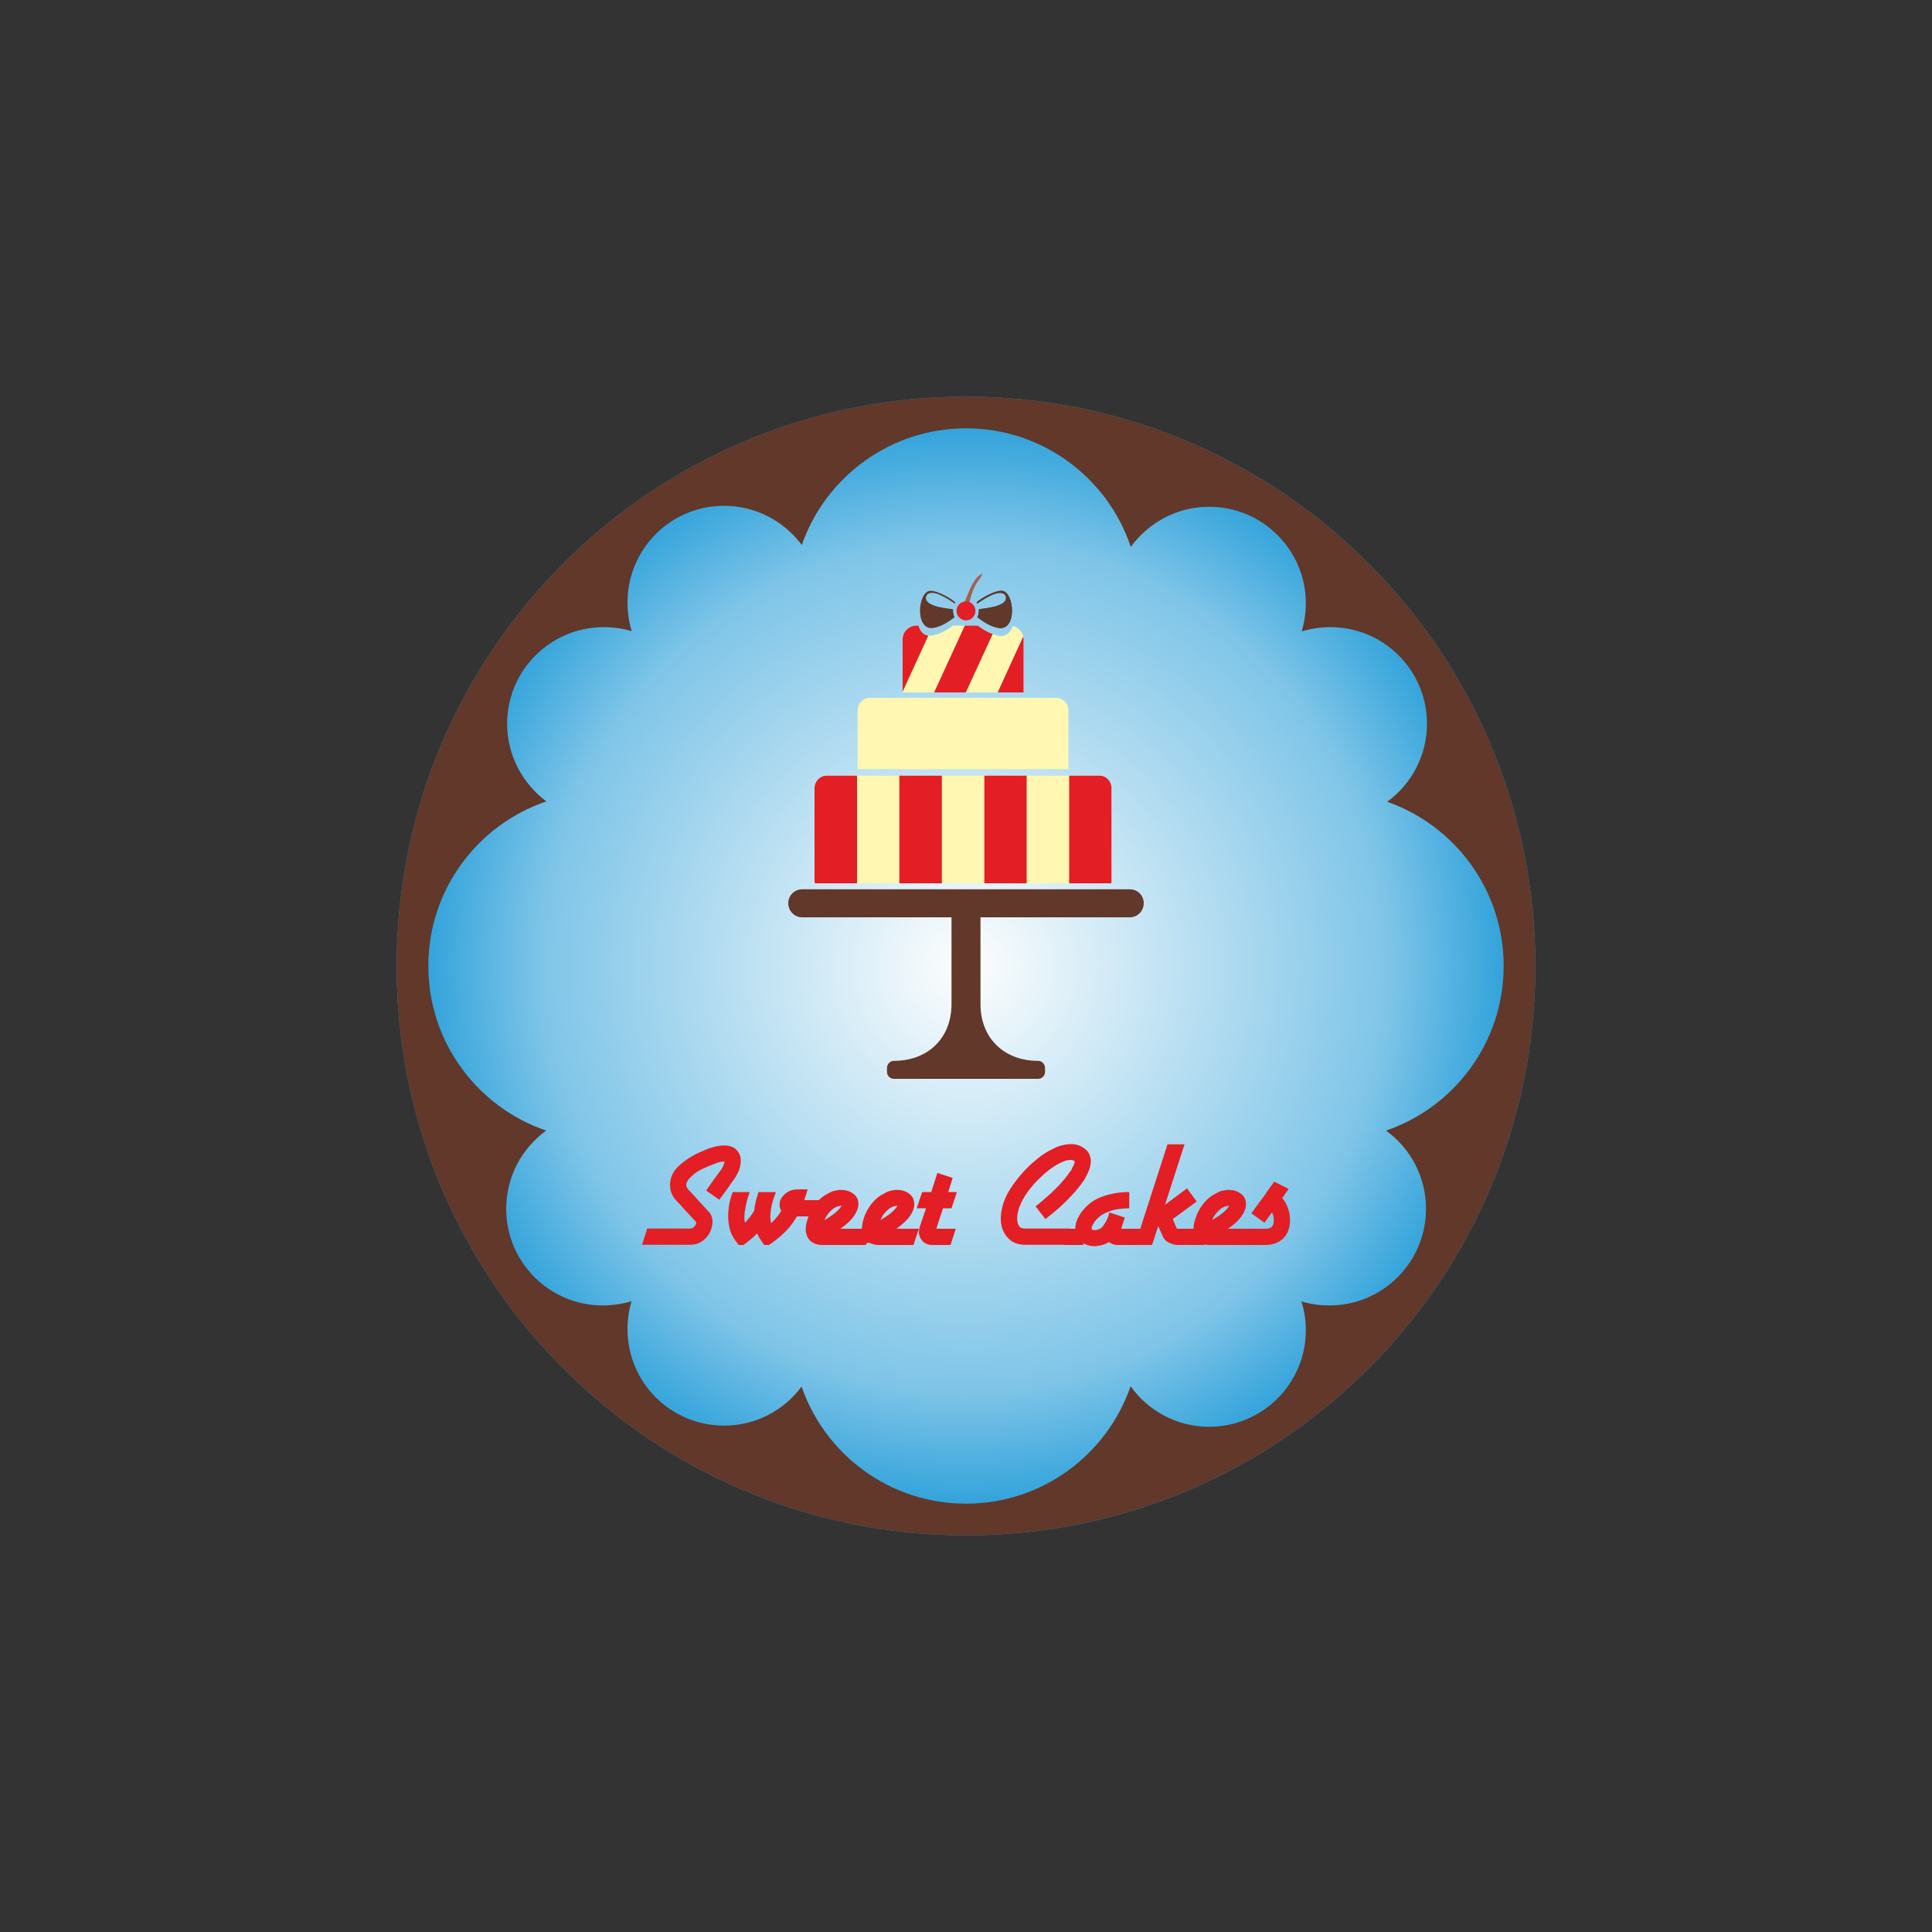 <?xml version="1.0" encoding="UTF-8"?>
<!DOCTYPE svg PUBLIC "-//W3C//DTD SVG 1.1//EN" "http://www.w3.org/Graphics/SVG/1.1/DTD/svg11.dtd">
<!-- Creator: CorelDRAW X7 -->
<svg xmlns="http://www.w3.org/2000/svg" xml:space="preserve" width="100mm" height="100mm" version="1.1" style="shape-rendering:geometricPrecision; text-rendering:geometricPrecision; image-rendering:optimizeQuality; fill-rule:evenodd; clip-rule:evenodd"
viewBox="0 0 10000 10000"
 xmlns:xlink="http://www.w3.org/1999/xlink">
 <rect x="0" y="0" width="10000" height="10000" fill="#333333" stroke="none"/>
 <defs>
  <style type="text/css">
   <![CDATA[
    .fil8 {fill:none}
    .fil5 {fill:#2B2A29}
    .fil2 {fill:#FFF7B2}
    .fil6 {fill:#A75F4A}
    .fil3 {fill:#E31E24}
    .fil7 {fill:#E31E24}
    .fil4 {fill:#61382A}
    .fil1 {fill:#61382A}
    .fil0 {fill:url(#id0)}
   ]]>
  </style>
  <radialGradient id="id0" gradientUnits="userSpaceOnUse" gradientTransform="matrix(-1.032 -0.973 0.973 -1.032 5290 15025)" cx="5000" cy="5000" r="2239.98" fx="5000" fy="5000">
   <stop offset="0" style="stop-opacity:1; stop-color:#FEFEFE"/>
   <stop offset="0.69" style="stop-opacity:1; stop-color:#7FC5E8"/>
   <stop offset="1" style="stop-opacity:1; stop-color:#008DD2"/>
  </radialGradient>
 </defs>
 <g id="Warstwa_x0020_1">
  <g id="_486232288">
   <path class="fil0" d="M5000 2053c1628,0 2947,1319 2947,2947 0,1628 -1319,2947 -2947,2947 -1628,0 -2947,-1319 -2947,-2947 0,-1628 1319,-2947 2947,-2947z"/>
   <path class="fil1" d="M5848 4603c40,0 72,32 72,72l0 0c0,40 -32,73 -72,73l-773 0 0 449c0,179 125,294 298,294 20,0 36,17 36,37l0 20c0,20 -16,36 -36,36 -259,0 -487,0 -746,0 -20,0 -36,-16 -36,-36l0 -20c0,-20 16,-37 36,-37 173,0 298,-115 298,-294l0 -449 -773 0c-40,0 -72,-33 -72,-73l0 0c0,-40 32,-72 72,-72 576,0 1120,0 1696,0z"/>
   <path class="fil2" d="M4278 4015l1414 0c34,0 61,29 61,65l0 477c0,5 0,10 -1,15l-1534 0c-1,-5 -2,-10 -2,-15l0 -477c0,-36 28,-65 62,-65z"/>
   <path class="fil2" d="M4502 3612l965 0c35,0 63,29 63,65l0 304 -1091 0 0 -304c0,-36 29,-65 63,-65z"/>
   <path class="fil2" d="M4744 3238l10 0c10,36 35,60 78,50 40,-9 72,-29 101,-50l128 0c30,21 62,42 103,52 42,9 67,-15 78,-50 32,7 56,36 56,70l0 274 -626 0 0 -274c0,-39 32,-72 72,-72z"/>
   <path class="fil3" d="M4744 3238l10 0c8,28 25,49 51,52l-133 290 0 -270c0,-39 32,-72 72,-72zm250 0l67 0c23,17 48,33 77,44l-139 302 -164 0 159 -346zm302 57c1,5 2,10 2,15l0 274 -134 0 132 -289z"/>
   <path class="fil3" d="M3822 5965c5,7 8,14 10,22 1,7 2,15 2,23 0,2 0,5 0,7 -1,3 -1,6 -1,8 -2,14 -6,28 -12,42 -7,13 -13,25 -21,36 -13,18 -26,36 -38,54 -13,17 -26,35 -39,53l-68 -48c13,-18 25,-36 38,-54 13,-18 26,-36 39,-53 2,-3 4,-6 6,-9 1,-3 3,-7 5,-10 1,-4 3,-8 4,-12 2,-4 3,-8 3,-12 -5,0 -13,0 -21,2 -9,2 -20,6 -33,11 -7,3 -15,6 -23,9 -8,3 -17,7 -25,11 -6,2 -12,5 -18,8 -6,4 -12,7 -18,10 -3,2 -7,5 -12,8 -4,3 -9,7 -13,11 -8,6 -15,13 -22,21 -6,8 -10,16 -12,24 -1,1 -1,3 -1,4 0,1 0,2 0,3 0,4 1,7 2,10 2,4 4,7 7,11 18,19 36,39 54,59 19,20 37,40 55,60 6,6 10,12 12,19 3,8 5,15 6,23 0,1 0,3 0,4 0,2 0,3 0,4 0,8 -1,17 -3,24 -2,8 -4,16 -7,23 -10,22 -23,39 -42,52 -19,14 -41,20 -65,20l-248 0 27 -84c37,0 73,0 110,0 37,0 74,0 111,0 8,0 16,-3 22,-10 7,-6 10,-14 11,-23 -9,-9 -17,-19 -26,-28 -9,-10 -18,-20 -27,-29 -9,-10 -18,-19 -26,-29 -9,-9 -18,-19 -27,-29 -11,-11 -18,-24 -23,-37 -5,-14 -7,-28 -7,-42 1,-37 15,-68 43,-95 28,-26 59,-47 92,-64 11,-5 22,-10 33,-15 11,-4 21,-9 31,-13 11,-3 22,-7 34,-10 13,-3 25,-5 37,-6 2,0 4,0 6,0 2,0 4,0 5,0 15,0 29,2 42,8 12,5 23,14 31,28zm402 247l14 0c16,-15 32,-27 49,-35 8,-5 16,-8 23,-11 8,-3 15,-4 23,-5 3,-1 7,-1 10,-2 3,0 7,0 11,0 23,0 44,6 62,19 18,13 27,31 27,54 0,5 -1,10 -1,14 -1,5 -3,10 -5,16 -5,14 -14,30 -28,46 -14,17 -34,34 -59,52l62 0 49 0c0,-5 2,-27 7,-44 3,-12 7,-22 11,-32 12,-27 27,-49 44,-67 17,-18 35,-31 54,-40 8,-5 15,-8 23,-11 8,-3 15,-4 22,-5 4,-1 7,-1 11,-2 3,0 7,0 11,0 23,0 43,6 61,19 18,13 27,31 27,54 0,5 0,10 -1,14 -1,5 -2,10 -4,16 -5,14 -14,30 -28,46 -15,17 -34,34 -60,52l117 0 -28 84 -184 0c-33,0 -57,-26 -62,0l-43 0 -27 0 -158 0c-15,0 -29,-3 -43,-10 -13,-6 -23,-16 -31,-30 -3,-6 -5,-13 -7,-20 -2,-7 -3,-15 -3,-22 0,-2 0,-4 1,-5 0,-2 0,-5 0,-7 1,-11 4,-23 7,-34 2,-7 5,-14 7,-20l-23 0 0 0 -37 0c-19,32 -40,60 -64,83 -24,23 -51,45 -81,65l-24 0c-1,-1 -2,-2 -3,-4 -1,-1 -2,-2 -3,-3 -6,-9 -11,-17 -17,-26 -5,-8 -10,-17 -14,-27 -11,11 -22,22 -34,31 -12,10 -24,20 -37,29l-25 0c-1,-2 -2,-3 -4,-5 -1,-2 -2,-4 -3,-6 -2,-2 -4,-3 -5,-5 -2,-2 -3,-4 -4,-6 -14,-18 -24,-39 -30,-61 -5,-22 -8,-44 -8,-67 0,-3 0,-7 0,-10 0,-4 0,-7 1,-11 1,-17 3,-35 7,-52 4,-18 9,-35 16,-51l87 0c-2,7 -5,15 -7,23 -3,8 -5,15 -7,23 -4,16 -7,30 -9,44 -3,15 -4,26 -4,36 0,4 0,8 0,11 0,4 1,8 1,11 0,2 1,4 1,6 0,1 1,3 1,5 9,-10 18,-20 26,-30 7,-10 15,-21 22,-32 1,-16 4,-33 8,-49 4,-16 9,-32 14,-48l90 0c-4,11 -8,22 -12,34 -4,12 -7,23 -10,35 -2,11 -4,21 -5,32 -1,10 -2,20 -2,29 0,6 1,11 2,17 1,5 1,10 2,15 10,-10 20,-20 29,-31 9,-11 17,-22 24,-34 -2,-3 -3,-5 -4,-8 -1,-2 -2,-5 -3,-8 -1,-3 -1,-6 -2,-8 0,-3 0,-6 0,-8 0,-13 3,-25 11,-36 7,-10 16,-19 27,-27 14,-9 29,-14 44,-15 14,-1 30,-1 46,-1 2,0 5,0 9,0 3,0 6,0 8,0 -2,9 -5,18 -8,28 -4,9 -7,19 -9,28l61 0 0 0zm1941 148l12 0c0,-1 0,-2 0,-3 1,-2 1,-5 1,-7 1,-11 3,-23 7,-34 4,-12 7,-22 11,-32 12,-27 27,-49 44,-67 17,-18 35,-31 54,-40 8,-5 15,-8 23,-11 8,-3 15,-4 22,-5 4,-1 7,-1 11,-2 3,0 7,0 11,0 23,0 43,6 61,19 18,13 27,31 27,54 0,5 0,10 -1,14 -1,5 -2,10 -4,16 -5,14 -14,30 -28,46 -14,17 -34,34 -60,52l72 0 45 0 19 0 33 0 25 0c15,0 26,-3 33,-10 7,-7 10,-18 10,-34 0,-8 0,-15 -2,-22 -2,-7 -4,-14 -7,-19 -11,14 -20,27 -27,37 -8,11 -12,16 -12,17l-68 -49c0,0 7,-9 19,-26 12,-16 25,-35 41,-55 14,-21 27,-39 39,-56 13,-17 19,-26 19,-27l75 38c0,0 -3,5 -10,14 -6,9 -14,20 -23,33 13,16 23,34 30,54 7,20 10,40 10,61 0,38 -11,69 -34,93 -24,23 -54,35 -93,35l-25 0 -60 0 -20 0 -17 0 -167 0c-9,0 -18,-1 -26,-3l0 3 -96 0 0 -5 -2 5 -35 0c0,0 -1,0 -2,0 -1,0 -1,0 -2,0 -16,0 -32,-4 -47,-12 -16,-7 -27,-19 -34,-36l-22 -50 -32 98 -35 0 -53 0 -8 0 -36 0 -46 0c-9,0 -17,-1 -25,-4 -7,-3 -14,-7 -20,-11 -8,5 -18,9 -28,13 -9,3 -19,5 -29,6 -3,1 -7,1 -10,2 -3,0 -7,0 -10,0 -18,0 -34,-4 -50,-12 -2,-1 -4,-2 -6,-3l0 9 -97 0 0 -1 -46 0c-17,0 -36,0 -54,0 -19,0 -38,0 -56,0 -18,0 -34,0 -48,0 -39,0 -70,-13 -92,-39 -23,-26 -34,-58 -34,-96 0,-4 0,-7 1,-10 0,-4 0,-7 0,-10 5,-52 25,-103 60,-152 35,-50 73,-92 114,-126 6,-5 12,-10 18,-15 6,-5 12,-9 18,-14 2,-1 3,-2 5,-3 1,-1 3,-2 4,-3 16,-11 34,-21 53,-30 18,-10 38,-16 58,-20 5,-1 10,-2 16,-2 5,-1 11,-1 16,-1 12,0 24,1 36,5 11,3 22,9 33,17 13,9 21,19 26,30 5,12 8,24 8,37 0,4 0,8 -1,12 0,5 -1,9 -2,13 -3,13 -8,26 -14,39 -6,12 -13,24 -19,35 -9,13 -19,26 -30,40 -11,14 -23,27 -36,41 -19,20 -39,40 -61,60 -22,19 -45,38 -67,55 -1,1 -2,1 -2,2 -1,1 -2,2 -3,2l-51 -66c18,-14 37,-29 54,-45 18,-15 35,-31 51,-47 15,-15 29,-30 41,-45 13,-14 23,-29 32,-42 2,-1 3,-4 6,-7 2,-4 4,-8 6,-13 1,-2 1,-3 2,-4 1,-1 1,-2 2,-3 3,-5 5,-10 6,-15 2,-5 3,-8 3,-11 0,0 0,0 0,0 0,0 0,0 0,0 -1,-1 -1,-1 -1,-1 0,0 0,0 0,0 -3,-3 -7,-5 -10,-6 -4,-1 -8,-1 -13,-1 -5,0 -11,1 -17,2 -6,1 -12,3 -17,6 -7,2 -13,5 -19,8 -6,3 -11,6 -17,9 -6,4 -12,8 -17,11 -5,4 -9,6 -13,9 -7,5 -16,12 -25,19 -8,7 -17,15 -25,23 -25,23 -48,48 -69,77 -21,29 -37,59 -47,89 -2,9 -4,17 -6,25 -1,9 -2,17 -2,26 0,15 3,27 9,37 6,10 17,14 32,14 16,0 34,0 55,0 20,0 41,0 61,0 21,0 42,0 62,0 21,0 39,0 54,0l0 1 28 0 0 -3c0,-15 3,-29 9,-43 6,-14 13,-27 22,-39 28,-38 63,-65 105,-80 42,-16 86,-24 131,-25 2,0 4,0 6,0 2,0 4,0 6,0l0 84c-18,0 -36,2 -54,4 -18,2 -35,6 -51,13 -15,5 -29,12 -42,21 -12,9 -24,20 -33,33 -1,1 -2,2 -3,4 -1,2 -2,4 -3,6 -1,2 -2,3 -3,5 -1,2 -2,4 -3,6 -1,2 -1,4 -2,6 0,2 -1,4 -1,6 0,2 1,4 3,6 1,2 4,3 8,3 22,0 39,-7 49,-22 11,-15 20,-31 26,-48 1,-4 2,-8 3,-11 1,-4 2,-7 4,-10l79 26 -19 58 28 0 63 0 8 0 141 -437 88 0 -101 313 114 -85 50 68 -124 91 21 49c1,0 3,1 5,1 2,0 4,0 6,0l37 0 26 0zm-1809 -119c-21,1 -38,9 -54,24 -15,14 -26,30 -34,48 0,0 0,1 0,1 0,0 0,1 0,1 26,-15 45,-29 59,-41 14,-13 24,-24 29,-33zm289 0c-20,1 -38,9 -53,24 -15,14 -27,30 -34,48 0,0 0,1 0,1 -1,0 -1,1 -1,1 26,-15 46,-29 60,-41 14,-13 23,-24 28,-33zm308 -71l-28 84 -44 0 -35 106 101 0 -27 84 -95 0c-21,0 -37,-7 -50,-20 -12,-14 -19,-30 -19,-48 0,-2 0,-3 1,-5 0,-2 0,-4 0,-7 1,-2 1,-4 2,-6 0,-2 1,-4 1,-6l33 -98 -48 0 28 -84 47 0 32 -99 79 26 -23 73 45 0zm1409 71c-20,1 -38,9 -53,24 -15,14 -27,30 -34,48 0,0 0,1 0,1 -1,0 -1,1 -1,1 26,-15 46,-29 60,-41 14,-13 23,-24 28,-33z"/>
   <path class="fil4" d="M5000 7947c-1628,0 -2947,-1319 -2947,-2947 0,-1628 1319,-2947 2947,-2947 1628,0 2947,1319 2947,2947 0,1628 -1319,2947 -2947,2947zm0 -5730c397,0 734,257 853,614 91,-126 239,-208 406,-208 276,0 500,224 500,500 0,51 -8,99 -21,145 47,-14 97,-22 148,-22 277,0 500,224 500,500 0,166 -81,313 -206,404 351,123 603,457 603,850 0,395 -255,731 -609,852 126,91 207,238 207,405 0,276 -224,500 -500,500 -50,0 -99,-7 -145,-21 15,47 23,97 23,149 0,276 -224,500 -500,500 -168,0 -317,-83 -407,-210 -122,354 -457,608 -852,608 -394,0 -729,-253 -851,-606 -91,123 -237,202 -401,202 -277,0 -500,-223 -500,-500 0,-50 7,-99 21,-144 -47,14 -97,22 -149,22 -276,0 -500,-224 -500,-500 0,-166 81,-314 207,-405 -355,-121 -610,-457 -610,-852 0,-396 256,-732 611,-852 -123,-92 -203,-238 -203,-402 0,-276 224,-500 500,-500 51,0 99,7 145,21 -15,-47 -22,-97 -22,-149 0,-276 223,-500 500,-500 164,0 311,80 402,203 122,-351 457,-604 850,-604z"/>
   <path class="fil5" d="M5204 3082c25,55 -101,67 -137,71 0,2 0,4 0,7 0,12 -3,25 -8,35 29,21 60,44 103,54 106,25 89,-189 23,-191 -39,-1 -109,40 -130,60 1,2 2,4 3,6 27,-18 118,-83 146,-42z"/>
   <path class="fil1" d="M5204 3082c25,55 -101,67 -137,71 0,2 0,4 0,7 0,12 -3,25 -8,35 29,21 60,44 103,54 106,25 89,-189 23,-191 -39,-1 -109,40 -130,60 1,2 2,4 3,6 27,-18 118,-83 146,-42zm-408 0c-25,55 101,67 137,71 0,2 0,4 0,7 0,12 3,25 8,35 -29,21 -60,44 -103,54 -106,25 -89,-189 -23,-191 39,-1 109,40 130,60 -1,2 -2,4 -3,6 -27,-18 -118,-83 -146,-42z"/>
   <path class="fil6" d="M5086 2969c-5,5 -7,17 -12,23 -21,26 -46,62 -60,150l-33 2c35,-81 58,-159 105,-175z"/>
   <circle class="fil7" cx="5000" cy="3162" r="49"/>
   <path class="fil3" d="M4278 4015l158 0 0 557 -218 0c-1,-5 -2,-9 -2,-14l0 0 0 0 0 -1 0 -477c0,-36 28,-65 62,-65zm377 0l220 0 0 557 -220 0 0 -557zm440 0l219 0 0 557 -219 0 0 -557zm439 0l158 0c34,0 61,29 61,65l0 477 0 1 0 0 0 0c0,5 0,9 -1,14l-218 0 0 -557z"/>
  </g>
  <rect class="fil8" width="10000" height="10000"/>
 </g>
</svg>
